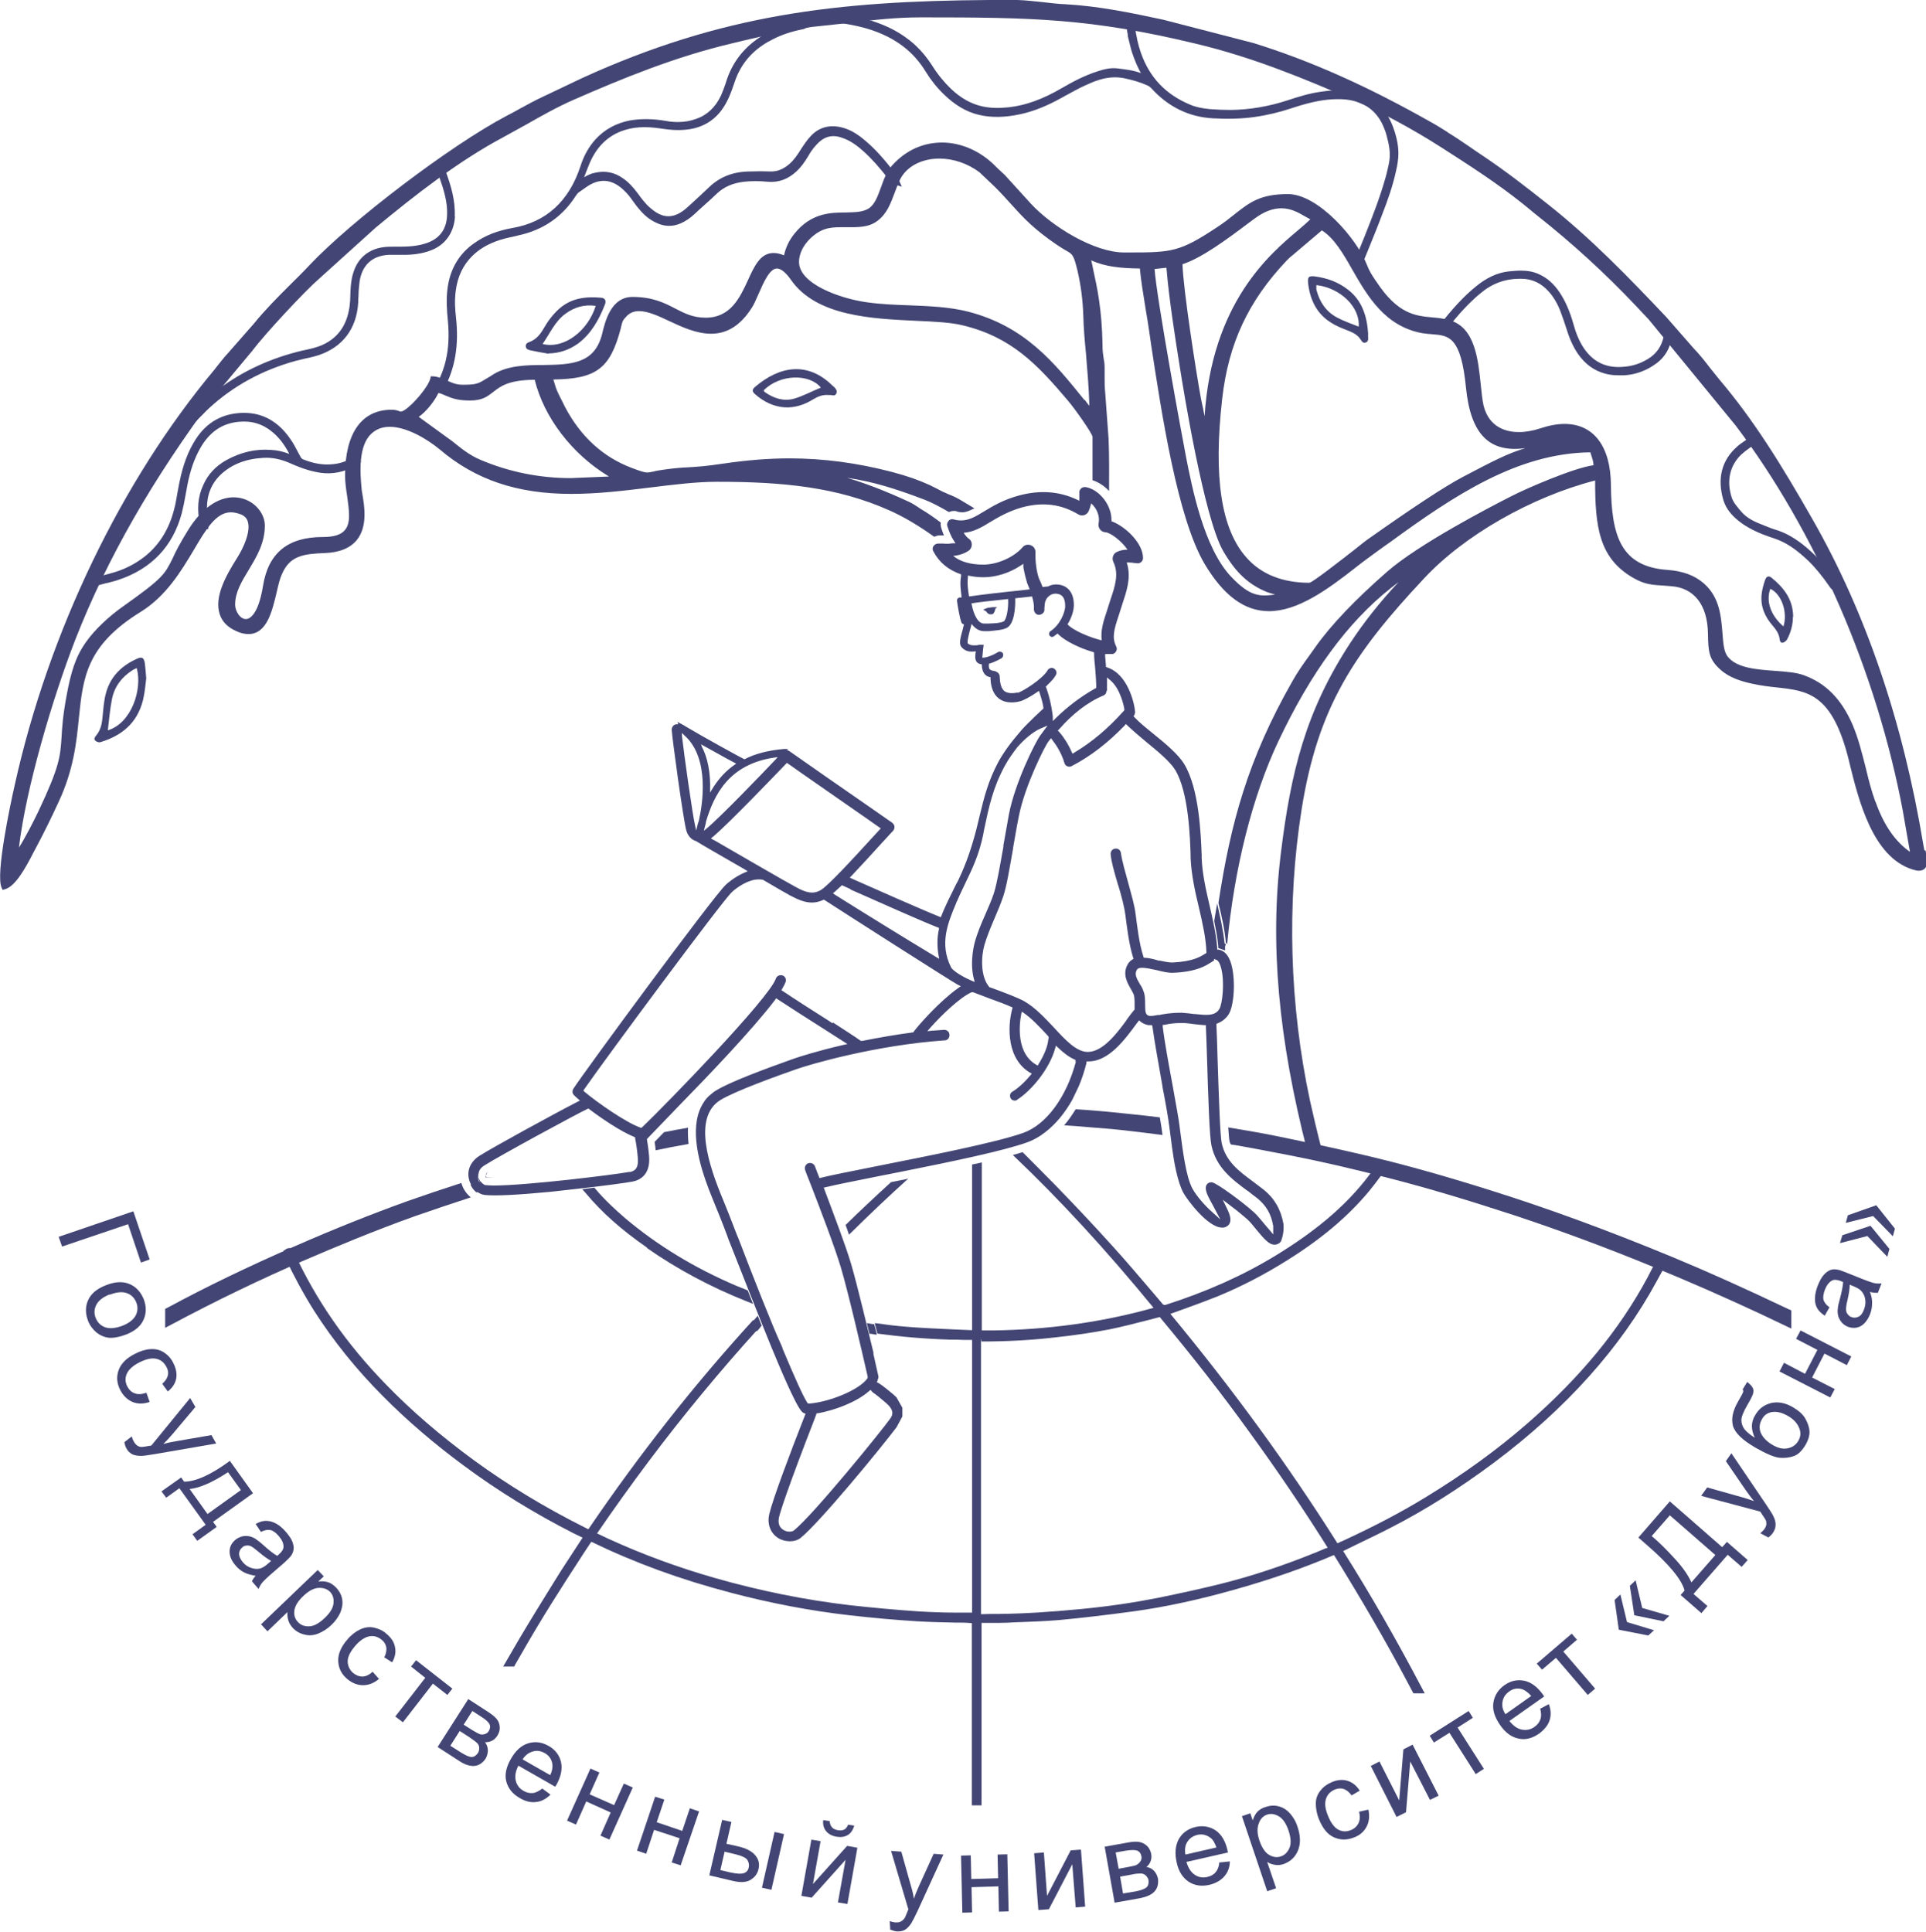 <?xml version="1.0" encoding="UTF-8"?><svg id="_лой_1" xmlns="http://www.w3.org/2000/svg" viewBox="0 0 73.23 73.46"><defs><style>.cls-1{fill:#434674;}</style></defs><path class="cls-1" d="M24.59,47.45c1.16,.81,2.43,1.49,3.79,2.03l.25,.1-.2-.51-.09-.04c-.12-.05-.23-.09-.35-.14-1.57-.67-2.99-1.53-4.21-2.56-.41-.35-.8-.72-1.14-1.12l-.04-.05-.46,.06,.14,.16c.6,.72,1.34,1.38,2.32,2.06h0Z"/><polygon class="cls-1" points="36.63 21.21 36.63 21.21 36.63 21.21 36.63 21.21 36.63 21.21"/><path class="cls-1" d="M54.6,21.03s.02,0,.03,0c.01,0,.03,0,.04,0-.01,0-.02,.03-.03,.03-.01,0-.02-.02-.04-.03h0Z"/><path class="cls-1" d="M69.85,22.13s-.03-.03-.04-.05c-.35-.5-.71-.91-1.1-1.24-.42-.36-.82-.59-1.24-.71-.16-.05-.32-.12-.47-.18-.32-.12-.59-.26-.79-.49-.17-.2-.31-.36-.37-.55-.2-.63-.07-1.21,.37-1.63,.09-.08,.19-.16,.29-.23,.05-.04,.1-.07,.15-.11,.03-.02,.12-.07,.11-.19v-.05l-.04-.03s-.09-.05-.12-.05c-.06,0-.1,.03-.14,.06l-.1,.07c-.1,.07-.21,.14-.31,.23-.59,.52-.77,1.22-.52,2.05,.11,.35,.35,.59,.53,.74,.25,.21,.55,.38,.94,.54,.1,.04,.2,.07,.3,.11,.1,.03,.21,.07,.31,.11,.38,.15,.74,.41,1.14,.79,.27,.26,.53,.58,.81,.98,.03,.05,.09,.14,.21,.15h.12v-.25l-.06-.07h0Z"/><path class="cls-1" d="M34.09,6.67c-.3-.4-.67-.87-1.13-1.27-.24-.21-.54-.44-.9-.54-.49-.14-.92-.03-1.24,.32-.14,.15-.26,.33-.37,.5-.13,.21-.26,.4-.43,.55-.22,.19-.44,.29-.69,.29h-.04c-.25-.01-.5-.01-.76,0-.64,0-1.15,.2-1.56,.59-.23,.22-.47,.44-.72,.67-.12,.11-.25,.23-.39,.31-.3,.18-.61,.18-.92-.02-.12-.08-.23-.17-.34-.28-.12-.13-.24-.28-.33-.41-.2-.27-.37-.45-.57-.59-.33-.24-.69-.31-1.08-.22-.16,.03-.29,.1-.41,.17,.06-.15,.11-.3,.17-.44,.26-.66,.67-1.09,1.24-1.31,.43-.16,.88-.2,1.53-.1,.46,.07,.77,.07,1.09,.02,.54-.09,.97-.37,1.27-.83,.17-.26,.28-.54,.37-.81,.06-.18,.13-.38,.22-.55,.27-.53,.7-.94,1.31-1.24,.32-.16,.67-.28,1.12-.37,.02,0,.05-.01,.08-.03l.27-.1-.2-.13c-.06-.04-.1-.06-.15-.06h-.05c-.55,.11-1.04,.29-1.47,.55-.71,.43-1.19,1.04-1.42,1.83-.05,.15-.11,.31-.18,.47-.21,.44-.53,.74-.94,.88-.22,.08-.44,.12-.69,.12-.14,0-.3-.01-.45-.04-.52-.09-.96-.09-1.38-.02-.52,.1-.96,.34-1.31,.72-.25,.28-.44,.61-.57,1.02-.44,1.34-1.31,2.13-2.59,2.35-.56,.1-1.03,.28-1.44,.57-.58,.4-.92,.98-1.02,1.7-.06,.43-.03,.86,.01,1.26,.05,.55,.03,1.04-.08,1.5-.07,.31-.19,.62-.35,.93-.03,.04-.09,.13-.02,.24l.06,.09,.1-.05c.09-.05,.11-.07,.16-.16,.41-.77,.55-1.64,.44-2.66-.04-.33-.06-.69-.01-1.04,.07-.54,.28-.97,.62-1.31,.23-.23,.51-.41,.87-.55,.25-.1,.5-.15,.77-.21l.12-.03c.93-.2,1.67-.7,2.18-1.5,.04-.06,.08-.11,.12-.14l.06-.04c.13-.09,.26-.19,.39-.26,.4-.21,.77-.17,1.13,.11,.15,.12,.3,.27,.45,.49,.09,.12,.17,.24,.27,.35,.19,.23,.39,.39,.62,.5,.32,.16,.64,.17,.96,.03,.18-.08,.36-.2,.55-.38,.11-.1,.22-.21,.34-.31,.17-.15,.34-.31,.5-.46,.26-.24,.59-.38,1.01-.43,.28-.03,.59-.03,.89,0,.43,.04,.79-.1,1.11-.4,.15-.14,.29-.32,.45-.59,.06-.11,.13-.21,.2-.3,.07-.08,.17-.2,.29-.29,.22-.16,.48-.2,.76-.1,.36,.11,.65,.35,.86,.54,.3,.27,.6,.61,.95,1.06l.02,.03s.05,.07,.08,.1c.03,.03,.07,.04,.1,.05,0,0,.02,0,.04,.01l.25,.08-.13-.29s-.02-.06-.04-.09h0Z"/><path class="cls-1" d="M51.63,3.53c-.41-.11-.83-.13-1.42-.04-.43,.06-.85,.19-1.27,.33-.71,.23-1.42,.35-2.12,.36h-.05c-.24,0-.49-.01-.76-.03-.31-.03-.55-.08-.76-.17-.93-.39-1.54-1.03-1.87-1.97-.11-.31-.18-.64-.23-1.03-.01-.15-.11-.18-.19-.18h-.11v.11c-.02,.14,0,.27,.03,.4v.06c.04,.15,.07,.29,.11,.44,.04,.16,.09,.3,.14,.43,.05,.13,.11,.27,.18,.41,.02,.04,.05,.09,.07,.13-.29-.11-.59-.14-.9-.18-.27-.03-.53,.04-.74,.11-.51,.16-.97,.41-1.35,.63-.75,.44-1.4,.67-2.04,.74-.39,.04-.69,.03-.98-.03-.43-.09-.83-.31-1.21-.67-.26-.25-.5-.54-.72-.89-.27-.42-.6-.78-.98-1.05-.38-.28-.82-.49-1.32-.65-.3-.09-.62-.17-.99-.22-.05,0-.11,0-.16,0h-.06l-.11,.05v.21l.09,.03s.05,.02,.08,.02c.45,.07,.81,.15,1.14,.26,.93,.31,1.61,.83,2.07,1.59,.19,.31,.42,.6,.69,.86,.42,.41,.86,.67,1.34,.78,.47,.11,.98,.1,1.58-.03,.5-.11,1-.31,1.59-.64l.09-.05c.26-.14,.52-.29,.79-.41,.32-.15,.7-.3,1.11-.3,.11,0,.22,.01,.33,.03,.38,.08,.67,.17,.93,.29,.04,.02,.08,.05,.12,.09,.64,.71,1.43,1.1,2.35,1.15,.55,.03,1.09,.02,1.57-.05,.5-.07,.94-.18,1.34-.31,.46-.15,.95-.3,1.46-.35,.44-.04,.76-.02,1.06,.07,.45,.13,.78,.41,.99,.82,.07,.15,.14,.31,.18,.47,.09,.33,.17,.68,.09,1.06-.04,.17-.07,.34-.12,.51-.22,.79-.52,1.55-.81,2.28-.08,.2-.16,.39-.24,.59l-.15,.36s-.07,.15,.02,.28l.11,.15,.11-.21s.04-.07,.06-.11l.21-.51c.18-.45,.37-.9,.54-1.36,.24-.61,.42-1.14,.54-1.69,.05-.21,.09-.44,.09-.67,0-.33-.08-.67-.21-1.02-.25-.65-.69-1.07-1.32-1.25h0Z"/><path class="cls-1" d="M13.35,17.44c-.23,.12-.46,.19-.69,.21-.37,.04-.73-.02-1.13-.18-.05-.02-.08-.05-.11-.11l-.06-.11c-.1-.19-.2-.39-.33-.57-.45-.65-1.04-.98-1.74-.98h-.07c-.76,.02-1.35,.35-1.77,.99-.29,.45-.49,.97-.63,1.66-.02,.12-.05,.25-.07,.37-.04,.21-.07,.44-.13,.65-.19,.75-.56,1.34-1.09,1.77-.35,.28-.75,.49-1.18,.62-.14,.04-.29,.08-.43,.12-.08,.02-.17,.04-.25,.06-.04,.01-.07,.04-.1,.06l-.06,.07,.06,.18h.13s.08,0,.13-.02l.15-.04c.17-.04,.34-.08,.52-.14,1.26-.42,2.07-1.27,2.41-2.53,.06-.24,.11-.48,.15-.72,.02-.11,.04-.22,.06-.33,.11-.58,.27-1.03,.49-1.42,.35-.62,.83-.95,1.46-1.01,.5-.05,.92,.08,1.29,.39,.24,.2,.45,.46,.64,.83-.24-.09-.46-.14-.67-.15-.6-.05-1.17,.08-1.73,.39-.39,.22-.69,.53-.87,.94-.21,.45-.25,.93-.12,1.54,0,.04,.03,.07,.06,.11l.04,.07,.21-.05v-.13s0-.06,0-.09c0-.07-.01-.13-.02-.2-.01-.13-.03-.25-.03-.38,0-.5,.17-.93,.53-1.27,.41-.38,.93-.59,1.61-.63,.35-.02,.69,.05,1.08,.23,.43,.19,.77,.29,1.11,.34,.45,.06,.87-.03,1.3-.25,.03-.01,.05-.03,.08-.06l.15-.11-.11-.1c-.1-.09-.21-.05-.28-.01h0Z"/><path class="cls-1" d="M17.29,8.23c.03-.61-.15-1.18-.34-1.71,0-.02-.03-.07-.07-.09-.03-.01-.05-.02-.11-.03l-.2-.05,.13,.37c.04,.12,.08,.24,.12,.36,.13,.41,.19,.75,.18,1.07-.01,.54-.26,.9-.74,1.08-.35,.13-.72,.15-1.08,.15h-.22c-.12,0-.25,0-.39,.02-.56,.08-.96,.41-1.13,.95-.05,.14-.08,.31-.1,.51-.01,.12-.02,.24-.02,.36,0,.15-.01,.3-.03,.44-.1,.71-.44,1.19-1.04,1.46-.21,.09-.42,.14-.65,.19l-.1,.02c-1.19,.28-2.26,.77-3.18,1.46-.39,.29-.72,.6-1.02,.94-.03,.03-.12,.11-.06,.26l.06,.16,.17-.15s.05-.05,.07-.07c.05-.05,.09-.09,.14-.14,.09-.09,.17-.18,.26-.26,.92-.85,2.03-1.46,3.31-1.81,.12-.03,.24-.06,.37-.09,.14-.03,.25-.05,.48-.12,.91-.3,1.46-.99,1.52-2.01,0-.08,0-.16,.01-.23,0-.18,.02-.37,.04-.55,.07-.48,.3-.79,.67-.94,.13-.05,.27-.08,.44-.09,.07,0,.14,0,.21,0h.34s.08,0,.12,0c.38-.01,.68-.07,.96-.18,.53-.21,.86-.68,.89-1.29h0Z"/><path class="cls-1" d="M63.36,12.61c-.06,.07-.08,.09-.1,.17-.08,.39-.28,.68-.62,.88-.27,.16-.54,.25-.83,.28-.74,.09-1.29-.18-1.67-.83-.12-.21-.22-.44-.31-.77-.14-.5-.31-.89-.53-1.22-.22-.33-.48-.56-.8-.7-.2-.09-.42-.13-.68-.13-.16,0-.32,.02-.46,.03-.43,.05-.84,.24-1.24,.57-.47,.38-.9,.85-1.42,1.52-.02,.03-.03,.06-.04,.08l-.09,.2h.18c.14,0,.2-.09,.25-.16,.46-.59,.86-1.02,1.28-1.37,.45-.38,.94-.56,1.51-.56h.05c.42,0,.76,.17,1.04,.48,.18,.2,.33,.45,.44,.73,.09,.24,.18,.5,.25,.72,.12,.39,.26,.68,.43,.93,.27,.39,.62,.64,1.04,.75,.15,.04,.31,.06,.49,.06,.08,0,.16,0,.24,0,.45-.03,.86-.19,1.22-.46,.32-.24,.51-.57,.58-.99,0-.03,0-.07,0-.1l-.02-.34-.19,.22h0Z"/><path class="cls-1" d="M63.24,48.01c-.06-.04-.1-.06-.16-.06-.11,0-.16,.1-.19,.15l-.09,.17c-.05,.1-.11,.21-.16,.31-1.07,1.99-2.56,3.8-4.57,5.55-1.14,.99-2.4,1.91-3.86,2.8-.93,.57-1.96,1.11-3.13,1.65-.07,.03-.14,.06-.22,.1h-.01c-1.88-2.98-4.02-5.91-6.35-8.72,.16-.06,.33-.12,.5-.18,.42-.15,.85-.31,1.28-.48,.9-.37,1.79-.83,2.65-1.37,1.3-.81,2.32-1.67,3.12-2.63,.15-.18,.3-.38,.44-.57l.07-.09c.05-.06,.04-.16,.02-.22-.04-.09-.15-.09-.17-.09h-.06c-.06,.03-.09,.08-.12,.12-.86,1.22-2.05,2.27-3.74,3.3-1.25,.76-2.62,1.37-4.18,1.87-.02,0-.04,0-.05,0,0,0-.02,0-.05-.03l-.39-.46c-.5-.58-1.01-1.19-1.54-1.77-.75-.83-1.46-1.58-2.15-2.29-.41-.42-.83-.84-1.25-1.26-.11,.04-.24,.07-.37,.11,1.77,1.68,3.53,3.59,5.35,5.81l-.33,.09c-1.81,.48-3.75,.74-5.75,.77h-.16c-.1,0-.19,0-.29,0v-6.39c-.12,.03-.24,.06-.37,.08v6.3h-.02c-.23-.01-.47-.02-.7-.03-.58-.03-1.18-.05-1.77-.1-.39-.03-.79-.08-1.21-.14,.03,.14,.07,.27,.1,.4,.88,.12,1.8,.2,2.75,.23,.18,0,.35,0,.53,.01h.32v10.37h-.01c-.2,0-.41,0-.61,0-.48,0-.98-.02-1.47-.05-.87-.06-1.72-.14-2.54-.23-1.71-.2-3.45-.55-5.16-1.04-1.36-.39-2.71-.88-4.02-1.48-.13-.06-.26-.12-.4-.19l-.05-.02c1.28-1.87,2.62-3.66,3.98-5.3,.71-.86,1.41-1.67,2.11-2.44-.05-.13-.1-.26-.15-.38-2.23,2.44-4.34,5.12-6.27,7.96-.05-.02-.09-.05-.14-.07-1.5-.75-2.92-1.61-4.22-2.56-1.28-.94-2.37-1.88-3.33-2.87-1.52-1.56-2.66-3.21-3.5-5.03-.02-.04-.07-.16-.19-.16-.07,0-.12,.04-.16,.07l-.05,.03v.15l.03,.06s.02,.03,.03,.05c.35,.74,.71,1.4,1.1,2.02,.73,1.14,1.61,2.24,2.62,3.25,.92,.93,1.95,1.81,3.06,2.63,1.29,.96,2.69,1.82,4.16,2.57l.37,.18-.3,.46c-.23,.36-.47,.71-.69,1.07l-.05,.08c-.46,.74-.93,1.5-1.38,2.26-.17,.29-.33,.57-.5,.86l-.1,.17h.42l.03-.06c.09-.15,.17-.3,.26-.45,.75-1.32,1.56-2.58,2.18-3.53,.11-.18,.23-.35,.34-.52l.12-.18h.01c1.63,.79,3.37,1.43,5.32,1.94,1.48,.39,2.99,.68,4.48,.85,.88,.1,1.75,.18,2.58,.23,.48,.03,.97,.04,1.44,.05,.22,0,.43,0,.64,.02v6.93h.37v-6.94h.4c.1,0,.2,0,.3,0,.19,0,.37-.01,.56-.02,.56-.02,1.15-.04,1.72-.09,.86-.08,1.78-.19,2.82-.33,1.22-.17,2.45-.44,3.77-.81,1.39-.39,2.64-.82,3.83-1.33h0c1.04,1.68,1.95,3.24,2.77,4.79l.25,.47h.43l-.09-.17c-1-1.9-1.98-3.61-3.01-5.24,.16-.08,.33-.16,.49-.24,.43-.21,.88-.42,1.32-.65,1.31-.67,2.59-1.48,3.92-2.47,2.74-2.05,4.82-4.37,6.19-6.9l.29-.53v-.18l-.04-.03h0Zm-12.8,10.85c-.13,.05-.25,.11-.38,.16-1.28,.52-2.49,.92-3.7,1.22-.69,.17-1.46,.34-2.34,.52-.91,.18-1.85,.32-2.88,.42-1.23,.12-2.23,.18-3.16,.19-.22,0-.44,0-.68,.01v-10.37h0v-.11h0l.02,.11h.04c.93,0,1.87-.05,2.8-.16,.73-.08,1.4-.18,2.02-.3,.49-.1,.99-.23,1.46-.35l.46-.12s0,0,.02,.03c1.24,1.49,2.35,2.91,3.38,4.34,1.07,1.47,2.07,2.95,2.98,4.4l-.07,.03h0Z"/><path class="cls-1" d="M33.88,44.95c-.58,.53-1.16,1.07-1.73,1.63,.05,.13,.09,.25,.13,.37,.8-.79,1.54-1.49,2.25-2.13-.03,0-.06,.01-.09,.02l-.56,.11h0Z"/><path class="cls-1" d="M32.96,50.31l.1,.41h.08c.07,.02,.14,.03,.2,.03-.03-.13-.06-.26-.1-.4-.04,0-.07,0-.11-.01l-.17-.03h0Z"/><path class="cls-1" d="M28.91,50.46l.05-.05-.15-.38-.12,.14s-.05,.05-.07,.08c.05,.13,.1,.26,.15,.38,.05-.05,.1-.11,.14-.16h0Z"/><path class="cls-1" d="M18.78,45.08c-.13,0-.24,0-.32-.01-.04,0-.09-.04-.13-.08-.01-.01-.02-.02-.03-.03-.01-.01-.02-.02-.03-.03-.13,.04-.26,.08-.38,.12h0c.05,.11,.12,.2,.2,.27,0,0,.01,.01,.02,.02,.26-.08,.52-.16,.79-.24-.04,0-.08,0-.11,0h0Z"/><path class="cls-1" d="M18.1,45.32h0s-.02-.01-.02-.02c0,0,0,.01,.01,.02h0Z"/><path class="cls-1" d="M18.32,44.98s-.02-.02-.03-.03c.01,.01,.02,.02,.03,.03h0Z"/><polygon class="cls-1" points="17.87 45.03 17.88 45.04 17.88 45.03 17.87 45.03 17.87 45.03"/><path class="cls-1" d="M68.02,49.79c-1.68-.8-3.08-1.43-4.43-1.99-2.49-1.03-4.71-1.84-6.8-2.5-1.99-.63-3.65-1.09-5.23-1.45-.99-.23-1.99-.44-2.97-.64-.62-.13-1.25-.23-1.89-.34,.02,.26,.03,.45,.05,.53,.01,.05,.03,.08,.05,.12l.21,.03c.52,.09,1.03,.19,1.55,.29l.42,.08c1.14,.22,2.36,.5,3.84,.88,1.44,.37,2.98,.83,4.72,1.4,1.66,.55,3.44,1.2,5.43,2.02,1.29,.53,2.61,1.11,3.92,1.72l1.22,.58v-.69l-.08-.04h0Z"/><path class="cls-1" d="M26.17,42.88c-.31,.05-.61,.11-.92,.17l-.36,.37c.02,.11,.03,.22,.04,.32l.59-.12c.22-.04,.44-.08,.66-.12-.02-.21-.03-.42-.02-.62h0Z"/><path class="cls-1" d="M44.11,42.49c-.38-.05-.77-.09-1.15-.13-.54-.06-1.07-.11-1.61-.15-.15-.01-.3-.02-.45-.03-.14,.22-.28,.43-.44,.61,.35,.02,.7,.05,1.05,.08,.55,.04,.99,.08,1.39,.13,.43,.05,.87,.1,1.3,.16l-.03-.23c-.01-.09-.04-.25-.07-.43h0Z"/><path class="cls-1" d="M17.55,44.98c-.68,.22-1.37,.45-2.05,.69-1.36,.49-2.77,1.05-4.32,1.73-1.74,.76-3.32,1.52-4.82,2.33l-.08,.04v.72l.21-.11c1.76-.94,3.43-1.74,5.09-2.46,1.14-.49,2.64-1.12,4.21-1.68,.69-.24,1.4-.48,2.11-.71-.17-.14-.3-.33-.36-.55h0Z"/><path class="cls-1" d="M5.56,25.8c-.03,.22-.05,.52-.12,.81-.22,.9-.83,1.37-1.62,1.61-.06,.02-.15-.01-.2-.06-.07-.07,0-.15,.05-.21,.16-.2,.21-.44,.23-.7,.03-.3,.05-.61,.13-.9,.18-.66,.63-1.06,1.2-1.31,.18-.08,.25-.02,.28,.2,.02,.16,.03,.32,.05,.55h0Zm-.35-.4h0c-.06,.03-.12,.05-.18,.09-.39,.25-.67,.6-.77,1.08-.08,.39-.11,.79-.16,1.2,.9-.27,1.32-1.56,1.1-2.36h0Z"/><path class="cls-1" d="M68.17,23.46c0,.29-.08,.59-.22,.85-.03,.06-.11,.12-.17,.13-.09,.01-.11-.08-.12-.17-.03-.19-.14-.34-.26-.48-.29-.33-.47-.72-.42-1.19,.02-.18,.07-.37,.13-.54,.05-.15,.14-.18,.25-.09,.45,.37,.81,.8,.82,1.48h0Zm-.36,.36h0c.17-.55-.08-1.24-.5-1.43-.17,.47,.01,1.01,.5,1.43h0Z"/><path class="cls-1" d="M31.5,15.02c-.22-.02-.41,.06-.59,.17-.33,.2-.68,.32-1.07,.3-.43-.03-.8-.21-1.13-.5-.12-.1-.12-.18,0-.28,.93-.79,1.99-.98,2.94-.05,.02,.02,.04,.04,.06,.05,.06,.07,.14,.14,.09,.25-.05,.11-.14,.07-.22,.06h-.07Zm-2.46-.17h0s.02,.05,.04,.06c.34,.24,.72,.36,1.11,.25,.35-.1,.67-.28,1.02-.42-.42-.53-1.55-.53-2.18,.11h0Z"/><path class="cls-1" d="M52.02,12.7c-.02,.11,.05,.26-.08,.32-.14,.06-.18-.09-.25-.17-.13-.16-.31-.23-.49-.3-.2-.08-.41-.16-.59-.28-.52-.32-.79-.83-.87-1.47-.03-.26,.01-.32,.25-.29,.46,.06,.89,.21,1.27,.51,.53,.41,.72,1.01,.76,1.68h0Zm-1.97-1.86h0c0,.06,0,.12,0,.17,.12,.47,.37,.84,.78,1.06,.26,.14,.55,.24,.83,.35,.06-.74-.7-1.48-1.62-1.58h0Z"/><path class="cls-1" d="M20.85,13.45c-.23-.04-.46-.08-.69-.13-.08-.02-.17-.05-.17-.16,0-.1,.07-.13,.15-.16,.24-.09,.4-.28,.53-.51,.16-.28,.35-.53,.58-.74,.47-.42,1.02-.48,1.6-.43,.15,.01,.21,.11,.15,.26-.23,.59-.53,1.12-1.03,1.49-.34,.24-.7,.36-1.11,.37h0Zm1.8-1.82h0c-.43-.06-.81,.05-1.15,.3-.4,.29-.59,.75-.87,1.15,.84,.21,1.74-.53,2.02-1.45h0Z"/><polygon class="cls-1" points="5.07 46.06 5.69 47.89 5.36 48.01 4.87 46.55 2.36 47.4 2.23 47.03 5.07 46.06 5.07 46.06"/><path class="cls-1" d="M4.03,48.87c.37-.15,.69-.15,.95-.02,.22,.11,.38,.3,.48,.54,.11,.28,.11,.54,0,.79-.11,.25-.33,.43-.65,.56-.26,.1-.48,.14-.66,.13-.18-.02-.34-.09-.48-.2-.14-.12-.25-.26-.32-.44-.11-.28-.11-.55,0-.79,.11-.25,.34-.44,.68-.57h0Zm.14,.35c-.26,.1-.43,.24-.51,.4-.08,.16-.09,.33-.02,.5,.07,.17,.19,.29,.36,.35,.17,.06,.39,.04,.66-.06,.25-.1,.41-.23,.5-.39,.08-.16,.09-.33,.02-.5-.07-.17-.19-.29-.36-.35-.17-.06-.39-.04-.64,.06h0Z"/><path class="cls-1" d="M5.57,52.97l.12,.34c-.24,.08-.46,.08-.65,0s-.35-.23-.46-.44c-.14-.26-.16-.52-.07-.77,.09-.25,.3-.46,.62-.62,.21-.11,.41-.17,.6-.18,.19-.01,.36,.03,.51,.13,.15,.1,.27,.23,.35,.4,.11,.21,.14,.41,.11,.59-.04,.19-.14,.35-.32,.49l-.21-.29c.11-.1,.18-.2,.21-.31,.03-.11,.01-.22-.05-.33-.09-.17-.21-.27-.38-.31-.17-.04-.38,0-.64,.13-.26,.13-.42,.28-.49,.44-.07,.16-.06,.32,.02,.48,.07,.13,.16,.22,.28,.26,.12,.05,.27,.04,.45-.02h0Z"/><path class="cls-1" d="M4.74,54.83l.27-.21c.02,.08,.05,.15,.08,.2,.04,.07,.09,.12,.13,.15,.05,.03,.1,.05,.16,.05,.04,0,.14-.01,.29-.04,.02,0,.05,0,.09-.02l1.47-1.8,.2,.34-.86,1.02c-.11,.13-.23,.26-.36,.39,.16-.05,.33-.08,.5-.11l1.33-.23,.18,.32-2.32,.4c-.25,.04-.43,.07-.53,.07-.14,0-.25-.02-.34-.06-.09-.05-.17-.12-.22-.22-.04-.06-.06-.14-.08-.23h0Z"/><path class="cls-1" d="M8.74,55.55l.88,1.23-1.52,1.09,.14,.19-.74,.53-.18-.25,.5-.36-1-1.39-.5,.36-.18-.24,.75-.53,.11,.16c.44,0,1.02-.26,1.74-.79h0Zm-.07,.43c-.59,.39-1.08,.6-1.46,.64l.68,.95,1.27-.91-.49-.68h0Z"/><path class="cls-1" d="M9.72,59.92c-.18-.03-.32-.07-.44-.13-.12-.06-.23-.15-.32-.26-.16-.18-.23-.36-.23-.53,0-.17,.07-.32,.21-.44,.08-.07,.17-.11,.27-.14,.1-.02,.19-.02,.28,0,.09,.02,.18,.06,.26,.12,.06,.04,.15,.11,.26,.21,.22,.2,.4,.34,.53,.41,.04-.03,.06-.05,.07-.06,.11-.1,.17-.19,.17-.29,0-.13-.06-.26-.18-.4-.11-.13-.22-.21-.32-.23-.1-.02-.22,0-.36,.07l-.2-.3c.14-.08,.27-.12,.39-.12,.12,0,.25,.03,.38,.1,.13,.07,.26,.18,.38,.32,.12,.14,.21,.27,.25,.38,.04,.12,.06,.22,.04,.3-.01,.08-.05,.17-.11,.25-.04,.05-.12,.13-.24,.24l-.37,.32c-.26,.22-.41,.37-.47,.44-.06,.07-.1,.15-.14,.24l-.25-.29c.03-.08,.09-.16,.16-.23h0Zm.6-.56c-.13-.07-.3-.19-.5-.36-.12-.1-.21-.17-.27-.2-.06-.03-.12-.04-.18-.03-.06,0-.12,.03-.17,.08-.07,.06-.11,.15-.11,.24s.05,.2,.14,.31c.09,.11,.2,.18,.32,.22,.12,.04,.24,.05,.35,.02,.09-.03,.19-.09,.31-.2l.1-.09h0Z"/><path class="cls-1" d="M9.91,61.78l2.17-2.08,.23,.24-.21,.2c.13-.02,.26-.01,.36,.02,.11,.03,.21,.1,.31,.2,.13,.13,.21,.28,.24,.45,.03,.17,0,.34-.07,.51-.08,.17-.19,.33-.34,.47-.16,.15-.33,.26-.51,.33-.18,.07-.36,.08-.53,.03-.17-.04-.32-.13-.43-.25-.08-.09-.14-.19-.17-.29-.03-.11-.04-.21-.03-.31l-.76,.73-.25-.27h0Zm1.61-1.08c-.2,.19-.31,.38-.33,.55-.02,.17,.03,.32,.14,.43,.11,.12,.26,.17,.44,.16,.18-.01,.37-.12,.58-.32,.2-.19,.31-.37,.33-.55,.02-.18-.02-.32-.13-.44-.11-.11-.26-.16-.44-.15-.19,.01-.38,.12-.58,.31h0Z"/><path class="cls-1" d="M14.17,63.57l.24,.27c-.19,.16-.39,.24-.61,.24-.21,0-.41-.08-.59-.23-.23-.19-.34-.42-.35-.69-.01-.26,.1-.53,.34-.81,.15-.18,.32-.31,.49-.39,.17-.08,.35-.11,.53-.07,.18,.04,.34,.11,.48,.24,.18,.15,.29,.32,.32,.51,.04,.19,0,.38-.11,.57l-.3-.19c.07-.13,.09-.26,.08-.37-.02-.11-.07-.21-.17-.29-.14-.12-.3-.17-.47-.14-.17,.03-.36,.15-.54,.36-.19,.22-.29,.42-.29,.59,0,.17,.07,.32,.2,.44,.11,.09,.23,.14,.36,.14,.13,0,.27-.07,.4-.19h0Z"/><polygon class="cls-1" points="15.82 63.13 17.2 64.21 17.01 64.45 16.46 64.02 15.32 65.49 15.03 65.27 16.17 63.8 15.63 63.37 15.82 63.13 15.82 63.13"/><path class="cls-1" d="M17.81,64.61l.71,.46c.17,.11,.3,.21,.36,.29,.07,.08,.11,.18,.12,.3,.01,.12-.02,.23-.09,.34-.06,.09-.12,.15-.2,.19-.08,.04-.17,.06-.27,.06,.07,.08,.1,.18,.11,.3,0,.11-.03,.23-.09,.33-.12,.17-.27,.26-.43,.27-.17,.01-.36-.05-.57-.19l-.82-.53,1.17-1.83h0Zm-.18,.97l.33,.21c.13,.08,.23,.13,.28,.15,.06,.02,.12,.02,.19,0,.07-.02,.12-.06,.15-.11,.06-.1,.07-.19,.03-.27-.04-.08-.15-.18-.31-.28l-.34-.22-.33,.52h0Zm-.51,.8l.41,.26c.18,.11,.31,.17,.4,.17,.09,0,.17-.05,.24-.15,.04-.06,.05-.12,.05-.2,0-.07-.03-.14-.09-.19-.05-.05-.15-.12-.28-.21l-.37-.24-.35,.55h0Z"/><path class="cls-1" d="M20.62,68.01l.31,.23c-.16,.16-.34,.26-.54,.28-.2,.03-.41-.02-.63-.15-.28-.16-.44-.37-.51-.63-.07-.26,0-.55,.17-.85,.18-.32,.4-.52,.66-.6,.26-.08,.52-.05,.78,.1,.25,.14,.41,.35,.47,.61,.06,.26,0,.55-.17,.86-.01,.02-.03,.05-.05,.08l-1.4-.8c-.11,.21-.14,.4-.1,.57,.04,.17,.14,.3,.3,.39,.12,.07,.23,.09,.35,.08,.12-.01,.24-.08,.37-.18h0Zm-.75-1.11l1.05,.6c.08-.17,.1-.31,.08-.43-.03-.18-.13-.32-.29-.41-.15-.08-.3-.11-.45-.06-.15,.04-.29,.14-.39,.3h0Z"/><polygon class="cls-1" points="22.45 67.25 22.79 67.4 22.42 68.23 23.35 68.64 23.72 67.82 24.06 67.97 23.17 69.95 22.83 69.8 23.22 68.92 22.29 68.5 21.9 69.38 21.56 69.23 22.45 67.25 22.45 67.25"/><polygon class="cls-1" points="24.91 68.32 25.26 68.43 24.97 69.29 25.94 69.62 26.23 68.76 26.58 68.88 25.88 70.93 25.54 70.82 25.84 69.9 24.87 69.58 24.57 70.49 24.22 70.37 24.91 68.32 24.91 68.32"/><path class="cls-1" d="M29.45,69.66l.36,.08-.48,2.12-.36-.08,.48-2.12h0Zm-2-.46l.36,.08-.19,.83,.45,.1c.3,.07,.51,.18,.64,.33,.13,.15,.18,.33,.13,.53-.04,.18-.14,.31-.3,.41-.16,.1-.39,.11-.68,.04l-.89-.21,.49-2.12h0Zm-.06,1.91l.38,.09c.23,.05,.4,.06,.5,.03,.11-.03,.18-.11,.2-.23,.02-.09,0-.18-.05-.27-.06-.09-.21-.16-.45-.22l-.42-.1-.16,.7h0Z"/><path class="cls-1" d="M30.84,69.95l.36,.06-.29,1.63,1.3-1.45,.39,.07-.38,2.14-.36-.06,.29-1.62-1.29,1.44-.39-.07,.38-2.14h0Zm1.39-.57l.25,.04c-.05,.17-.13,.29-.25,.36-.12,.07-.26,.09-.43,.06-.17-.03-.3-.1-.39-.21-.09-.11-.13-.25-.11-.42l.25,.04c0,.1,.03,.17,.08,.23,.05,.06,.12,.09,.21,.11,.11,.02,.2,.01,.26-.02,.06-.03,.11-.1,.15-.19h0Z"/><path class="cls-1" d="M33.85,73.39l-.02-.34c.08,.03,.15,.04,.21,.05,.08,0,.15,0,.2-.03,.05-.02,.09-.06,.13-.1,.03-.03,.07-.12,.13-.27,0-.02,.02-.05,.04-.09l-.66-2.23,.39,.03,.36,1.28c.05,.16,.09,.33,.12,.51,.05-.16,.12-.32,.19-.48l.56-1.23,.37,.03-.98,2.14c-.11,.23-.19,.39-.24,.47-.07,.11-.16,.2-.24,.25-.09,.05-.19,.07-.31,.06-.07,0-.15-.03-.23-.06h0Z"/><polygon class="cls-1" points="36.54 70.56 36.91 70.55 36.93 71.45 37.95 71.42 37.93 70.52 38.3 70.51 38.35 72.68 37.98 72.69 37.96 71.73 36.94 71.76 36.96 72.72 36.59 72.73 36.54 70.56 36.54 70.56"/><polygon class="cls-1" points="39.32 70.47 39.69 70.44 39.81 72.09 40.71 70.36 41.1 70.33 41.26 72.5 40.9 72.53 40.77 70.89 39.88 72.6 39.48 72.63 39.32 70.47 39.32 70.47"/><path class="cls-1" d="M42.01,70.22l.83-.15c.2-.04,.36-.05,.47-.03,.11,.02,.2,.06,.29,.14,.09,.08,.14,.18,.17,.31,.02,.1,.01,.2-.02,.28-.03,.08-.08,.16-.16,.22,.11,.02,.2,.06,.28,.14,.08,.08,.13,.18,.16,.31,.02,.2-.02,.37-.14,.49-.11,.12-.3,.2-.55,.25l-.96,.17-.38-2.14h0Zm.52,.84l.38-.07c.15-.03,.26-.05,.31-.08,.05-.03,.1-.07,.14-.13,.04-.06,.05-.12,.04-.19-.02-.11-.07-.18-.16-.22-.09-.03-.23-.03-.42,0l-.4,.07,.11,.6h0Zm.17,.94l.48-.08c.2-.04,.34-.09,.41-.15,.07-.06,.09-.15,.08-.27-.01-.07-.05-.13-.1-.18-.05-.05-.12-.08-.19-.08-.07,0-.19,0-.35,.04l-.44,.08,.11,.64h0Z"/><path class="cls-1" d="M46.38,70.82l.38-.04c0,.23-.08,.42-.21,.57-.13,.15-.32,.26-.56,.32-.31,.07-.57,.03-.8-.12-.22-.15-.38-.39-.45-.73-.08-.35-.05-.65,.08-.89,.14-.24,.35-.39,.64-.46,.28-.06,.53-.02,.76,.13,.22,.15,.37,.4,.45,.75,0,.02,.01,.05,.02,.09l-1.58,.36c.07,.23,.17,.39,.32,.49,.15,.1,.31,.12,.48,.08,.13-.03,.24-.09,.31-.18,.08-.09,.13-.22,.14-.38h0Zm-1.31-.3l1.18-.27c-.06-.17-.13-.3-.23-.37-.15-.11-.31-.15-.49-.11-.16,.04-.29,.12-.38,.26-.09,.13-.11,.3-.08,.48h0Z"/><path class="cls-1" d="M48.18,71.91l-.96-2.85,.32-.11,.09,.27c.04-.13,.1-.24,.17-.32,.08-.08,.18-.15,.32-.19,.18-.06,.35-.07,.51-.02,.16,.04,.31,.14,.43,.28,.12,.14,.22,.31,.28,.51,.07,.21,.1,.41,.08,.61-.02,.19-.09,.36-.2,.5-.11,.14-.25,.23-.41,.29-.12,.04-.23,.05-.34,.03-.11-.02-.2-.05-.29-.11l.34,1-.35,.12h0Zm-.29-1.91c.09,.26,.21,.44,.36,.53,.15,.09,.3,.11,.45,.06,.15-.05,.26-.16,.33-.33,.07-.17,.05-.39-.04-.66-.09-.26-.21-.44-.36-.53-.15-.09-.3-.12-.45-.07-.15,.05-.26,.16-.32,.34-.07,.18-.06,.4,.03,.66h0Z"/><path class="cls-1" d="M51.68,68.89l.35-.08c.05,.25,.03,.46-.07,.65-.1,.19-.26,.33-.48,.41-.28,.11-.53,.1-.77-.01-.24-.11-.42-.34-.56-.68-.09-.22-.12-.42-.12-.61,0-.19,.07-.36,.19-.5,.11-.14,.26-.24,.43-.31,.22-.09,.42-.1,.6-.04s.33,.18,.45,.37l-.31,.18c-.09-.12-.18-.2-.29-.24-.11-.04-.22-.03-.33,.01-.17,.07-.29,.18-.35,.35-.06,.17-.04,.38,.07,.65,.11,.27,.24,.45,.39,.53,.15,.08,.31,.09,.48,.02,.13-.05,.23-.14,.29-.26,.06-.12,.07-.27,.02-.45h0Z"/><polygon class="cls-1" points="52.12 67.15 52.45 66.98 53.2 68.46 53.36 66.52 53.71 66.34 54.7 68.28 54.37 68.44 53.62 66.98 53.46 68.91 53.1 69.09 52.12 67.15 52.12 67.15"/><polygon class="cls-1" points="54.36 66 55.84 65.06 56 65.32 55.42 65.69 56.42 67.26 56.11 67.46 55.11 65.89 54.52 66.26 54.36 66 54.36 66"/><path class="cls-1" d="M58.55,64.98l.34-.18c.08,.21,.09,.42,.03,.61-.06,.19-.2,.36-.4,.51-.26,.18-.52,.25-.78,.19-.26-.05-.5-.22-.7-.51-.21-.3-.3-.58-.26-.85,.04-.27,.18-.5,.42-.67,.24-.17,.49-.22,.75-.17,.26,.05,.5,.23,.71,.52,.01,.02,.03,.04,.05,.08l-1.32,.93c.15,.19,.31,.3,.48,.33,.17,.03,.33,0,.48-.11,.11-.08,.18-.17,.22-.29,.04-.11,.03-.25-.01-.41h0Zm-1.32,.21l.99-.7c-.12-.14-.24-.22-.35-.26-.18-.05-.34-.02-.49,.09-.14,.1-.22,.22-.25,.38-.03,.16,0,.32,.11,.48h0Z"/><polygon class="cls-1" points="58.43 63.26 59.76 62.12 59.96 62.35 59.44 62.8 60.65 64.21 60.37 64.45 59.16 63.04 58.63 63.49 58.43 63.26 58.43 63.26"/><path class="cls-1" d="M61.86,61.68l1.03,.31-.22,.2-1.12-.22-.16-1.13,.22-.21,.25,1.04h0Zm.57-.54l1.04,.3-.22,.21-1.11-.23-.17-1.12,.22-.21,.25,1.05h0Z"/><path class="cls-1" d="M62.29,58.47l1.2-1.38,1.99,1.74,.18-.2,.79,.69-.23,.26-.53-.46-1.3,1.49,.53,.46-.23,.27-.79-.69,.15-.17c-.11-.42-.59-1-1.42-1.72l-.33-.29h0Zm1.2-.85l-.69,.79,.12,.1c.19,.17,.44,.41,.74,.74,.3,.32,.52,.63,.65,.92l.91-1.04-1.73-1.51h0Z"/><path class="cls-1" d="M67.23,58.46l-.3-.16c.06-.05,.11-.1,.15-.15,.05-.07,.07-.13,.08-.18,0-.06,0-.11-.02-.16-.02-.04-.07-.12-.16-.25-.01-.02-.03-.04-.05-.08l-2.25-.6,.23-.32,1.28,.36c.16,.04,.33,.1,.5,.16-.11-.13-.21-.27-.31-.41l-.76-1.11,.21-.3,1.32,1.95c.14,.21,.24,.36,.28,.45,.06,.12,.09,.24,.08,.34,0,.1-.04,.2-.11,.3-.04,.06-.1,.11-.17,.17h0Z"/><path class="cls-1" d="M66.26,52.83l.17-.28c.12,.09,.19,.17,.22,.24,.03,.07,.02,.14,0,.22-.03,.08-.09,.21-.21,.41-.15,.26-.23,.46-.23,.58,0,.12,.04,.24,.12,.35,.09,.11,.22,.21,.39,.32-.07-.15-.11-.3-.11-.44,0-.14,.04-.28,.12-.41,.14-.25,.34-.4,.61-.47,.26-.06,.54-.01,.83,.16,.22,.13,.38,.27,.47,.43,.09,.16,.15,.32,.16,.48,.01,.15-.04,.33-.15,.52-.13,.22-.28,.37-.45,.43-.17,.06-.36,.08-.56,.06-.2-.03-.49-.15-.89-.38-.5-.29-.78-.56-.86-.83-.07-.27-.01-.57,.19-.92,.13-.22,.19-.34,.2-.38,0-.03,0-.06-.02-.09h0Zm1.7,1c-.2-.11-.38-.16-.56-.14-.18,.02-.32,.11-.41,.28-.1,.17-.11,.35-.04,.52,.08,.17,.22,.32,.44,.45,.22,.13,.41,.17,.59,.13,.18-.04,.31-.13,.4-.29,.09-.16,.1-.32,.02-.5-.08-.18-.22-.33-.44-.45h0Z"/><polygon class="cls-1" points="67.66 52.15 67.83 51.82 68.63 52.24 69.1 51.33 68.29 50.91 68.46 50.59 70.39 51.58 70.22 51.91 69.37 51.47 68.9 52.38 69.76 52.82 69.59 53.14 67.66 52.15 67.66 52.15"/><path class="cls-1" d="M71.1,49.12c.06,.17,.09,.32,.08,.46,0,.13-.03,.27-.08,.4-.09,.22-.21,.37-.36,.45-.15,.08-.32,.08-.48,.02-.1-.04-.18-.1-.24-.17-.06-.08-.11-.16-.13-.25-.02-.09-.03-.19-.01-.29,0-.07,.03-.18,.07-.33,.08-.29,.12-.51,.13-.66-.05-.02-.08-.03-.09-.04-.14-.05-.25-.06-.33-.02-.11,.06-.2,.17-.27,.34-.06,.16-.08,.29-.06,.39,.03,.1,.1,.2,.23,.29l-.18,.32c-.13-.09-.23-.18-.29-.29-.06-.11-.09-.23-.08-.38,0-.15,.04-.31,.11-.49,.07-.17,.14-.3,.23-.4,.08-.09,.17-.15,.25-.18,.08-.03,.17-.03,.28-.01,.06,.01,.17,.05,.32,.11l.45,.18c.32,.13,.52,.2,.61,.22,.09,.02,.18,.02,.28,.01l-.14,.36c-.09,0-.18,0-.28-.03h0Zm-.77-.27c0,.14-.03,.35-.09,.61-.04,.15-.05,.26-.05,.33,0,.07,.02,.13,.06,.18,.04,.05,.08,.09,.14,.11,.09,.04,.18,.03,.27-.01s.16-.13,.21-.27c.05-.13,.07-.26,.05-.39-.02-.13-.07-.23-.15-.32-.06-.07-.17-.13-.32-.19l-.12-.05h0Z"/><path class="cls-1" d="M71.22,46.24l-1.04,.26,.08-.29,1.08-.38,.71,.89-.08,.29-.75-.77h0Zm-.22,.76l-1.04,.27,.09-.3,1.07-.36,.72,.88-.08,.3-.75-.78h0Z"/><path class="cls-1" d="M73.17,32.34c-.01-.07-.03-.14-.04-.21-.77-4.67-2.19-8.85-4.23-12.41-1.18-2.07-2.23-3.76-3.52-5.28-.13-.16-.25-.31-.37-.46-.19-.25-.37-.48-.61-.73l-1.05-1.2c-1.43-1.51-2.85-2.98-4.48-4.27-.86-.68-1.6-1.26-2.51-1.87-.15-.1-.3-.2-.44-.3-.28-.19-.54-.37-.85-.56l-.07-.05c-.21-.13-.38-.24-.6-.36-2.44-1.38-4.58-2.33-6.73-3l-3.44-.89c-1.21-.26-2.46-.52-3.74-.59-.29-.01-.57-.05-.85-.08-.31-.03-.63-.07-.95-.08h-1.1c-5.76,.04-10.14,.54-15.46,2.97l-1.45,.69c-.33,.15-.61,.31-.91,.47-.16,.09-.32,.18-.5,.27-2.13,1.12-5.92,4-7.51,5.69-.24,.26-.5,.51-.75,.76-.46,.46-.94,.94-1.36,1.46l-1.01,1.15c-.13,.14-.21,.25-.3,.36-.06,.07-.11,.14-.19,.24C4.63,18.27,1.85,24.02,.56,29.85c-.18,.79-.73,3.4-.5,3.9l.04,.09,.1-.03c.38-.11,.76-.78,1.08-1.41l.07-.13c.33-.62,.6-1.17,.88-1.78,.57-1.22,.68-2.27,.77-3.2,.16-1.53,.28-2.75,2.36-4.03,.96-.6,1.52-1.53,2.01-2.35,.47-.8,.85-1.43,1.41-1.43,.12,0,.24,.03,.38,.08,.14,.06,.22,.14,.26,.27,.12,.37-.15,.99-.42,1.41-.43,.68-.85,1.46-.65,2.1,.09,.3,.31,.52,.66,.67,.15,.07,.3,.1,.44,.1,.7,0,.9-.88,1.07-1.59,.06-.27,.12-.52,.2-.69,.3-.7,.82-.77,1.63-.8,.56-.02,.97-.19,1.22-.5,.42-.52,.28-1.31,.21-1.73-.01-.08-.03-.15-.03-.21-.07-.68-.11-1.64,.36-2.09,.19-.18,.42-.27,.71-.27,.65,0,1.43,.47,1.9,.86,1.35,1.15,2.94,1.69,5,1.69,1.01,0,2.01-.12,2.98-.24,.9-.11,1.76-.22,2.55-.22h.04c2.47,0,4.53,.2,6.51,1.08,.59,.26,1.16,.61,1.72,1.01h0c.06-.02,.12-.05,.19-.05,.06,0,.12,0,.18,0-.04-.09-.07-.19-.1-.28-.02-.07-.03-.14-.02-.21-.24-.18-.49-.36-.75-.51-.05-.03-.08-.05-.12-.08-.09-.06-.18-.12-.32-.19-.41-.19-1.38-.63-2.37-.92,.99,.14,1.89,.43,2.94,.83,.29,.11,.58,.27,.86,.43,.02,.01,.05,.03,.07,.04,.05-.02,.11-.04,.17-.04h.09l.04,.02c.07,.02,.14,.03,.21,.03,.15,0,.29-.07,.46-.15h0c-.13-.08-.27-.16-.45-.27-.21-.13-.34-.19-.57-.28l-.06-.03c-.15-.06-.24-.11-.33-.16-.08-.04-.16-.08-.28-.14-.46-.21-.87-.35-1.43-.5-1.34-.35-2.62-.52-3.91-.52-.82,0-1.64,.07-2.53,.2-.66,.1-1,.12-1.33,.14-.24,.01-.49,.03-.86,.08-.21,.03-.35,.05-.45,.08-.26,.05-.25,.08-.81-.13-1.1-.41-1.96-1.19-2.56-2.33-.07-.14-.13-.27-.2-.4l-.08-.17c-.06-.13-.09-.23-.12-.34-.01-.04-.03-.09-.04-.13,1.65-.02,2.16-.43,2.56-1.93l.02-.09c.05-.21,.06-.23,.2-.38,.13-.14,.29-.2,.48-.2,.33,0,.73,.18,1.15,.38,.51,.24,1.04,.48,1.59,.48,.61,0,1.12-.32,1.54-.98,.09-.13,.17-.33,.26-.53,.19-.43,.42-.97,.7-.97,.15,0,.34,.15,.54,.44,.97,1.38,3.08,1.47,4.78,1.55,.67,.03,1.3,.06,1.74,.17,1.84,.44,2.83,1.47,4.01,2.87,.24,.28,.91,1.22,.93,1.37v1.65h0c.22,.07,.44,.21,.63,.41h0c0-.62,.01-1.33-.02-1.99l-.13-1.78c-.02-.18-.02-.36-.02-.54,0-.13,0-.25,0-.38,0-.16-.02-.26-.04-.37-.02-.13-.04-.26-.04-.5-.02-1.33-.21-2.21-.34-2.79-.03-.16-.06-.3-.09-.42,.53,.24,1.1,.3,1.85,.31,.04,.44,.13,.99,.21,1.48,.02,.15,.05,.29,.07,.42,.05,.31,.1,.65,.15,1.01,.4,2.62,1,6.57,2.03,8.32,.72,1.21,1.52,1.8,2.45,1.8,1.1,0,2.24-.83,3.32-1.68,.29-.23,.56-.42,.83-.62,.14-.1,.29-.21,.45-.32,2.44-1.78,4.85-3.39,7.62-3.42,.02,.06,.03,.11,.05,.16,.03,.1,.06,.18,.07,.33-.76,.1-2.61,.91-3.11,1.17-.81,.41-3.54,1.83-4.74,2.88-1.21,1.06-2.13,2.02-2.73,2.87-.07,.1-.15,.21-.22,.31-.24,.33-.46,.64-.66,1-1.69,2.97-2.34,5.39-2.8,8.4v.03c.12,.49,.24,1,.28,1.51,.02,0,.03,.02,.05,.03,.27-2.88,.96-5.61,1.94-7.69,1.24-2.63,2.64-4.53,4.26-5.82l.32-.25c-.72,.77-1.32,1.53-1.84,2.32-1.7,2.6-2.26,4.9-2.64,8-.42,3.42-.1,7.03,1.01,11.34l.03,.11,.11-.03c.1-.03,.2-.05,.3-.07l.12-.02-.03-.12c-.16-.62-.3-1.22-.43-1.8-.78-3.65-.89-7.48-.32-11.08,.62-3.9,1.99-5.94,4.66-8.79,1.53-1.64,4.07-3.09,6.5-3.72,0,1.75,.14,2.96,1.46,3.71,.44,.25,.7,.26,1.18,.29l.25,.02c.87,.06,1.38,.71,1.4,1.79,.01,.72,.04,.99,.47,1.38,.34,.31,.8,.45,1.22,.54,.32,.07,.63,.11,.93,.14,1.18,.13,2.11,.23,2.74,2.78l.02,.09c.35,1.42,.88,3.57,2.39,4.05,.1,.03,.18,.05,.25,.05,.11,0,.19-.04,.24-.1,.12-.15,.07-.4,.01-.68h0ZM23.15,18.12l-1.45,.06c-1.18,0-2.33-.23-3.42-.69-.43-.18-.73-.43-1.08-.71l-1.28-.93c.3-.2,.63-.64,.75-.91,.11,.03,.2,.07,.29,.11,.22,.09,.43,.18,.91,.18s.67-.16,.89-.33c.27-.21,.57-.45,1.57-.46,.35,1.43,1.42,2.83,2.81,3.67h0Zm18.08-2.91c-1.16-1.44-2.26-2.8-4.42-3.36-.71-.18-1.48-.21-2.23-.24-.55-.02-1.11-.04-1.65-.12-.98-.14-2.55-.69-2.55-1.53,0-.59,.57-1.11,.97-1.24,.2-.07,.42-.08,.61-.08,.07,0,.14,0,.22,0,.41,0,.84,.02,1.18-.24,.37-.28,.5-.66,.65-1.05,.06-.16,.12-.33,.2-.5,.24-.51,.82-.82,1.51-.82,.53,0,1.08,.19,1.52,.52l.59,.56c.24,.24,.43,.45,.61,.65,.46,.51,.86,.95,1.76,1.56,.13,.09,.24,.15,.32,.2,.27,.15,.3,.17,.45,.78,.13,.57,.2,1.11,.22,1.73,.01,.43,.05,.9,.1,1.41,.05,.61,.11,1.28,.13,1.99-.06-.07-.12-.14-.17-.22h0Zm5.58,6.72c-1.04-1.09-1.49-3.42-1.71-4.53-.14-.72-1.13-6.09-1.2-7.17l.45-.05c.1,1.2,.32,2.58,.5,3.72,.15,.95,.93,5.77,1.65,7.04,.48,.83,.97,1.29,1.69,1.58l.29,.09c-.58,.07-.94,.09-1.67-.68h0Zm-1.86-11.88c.71-.22,1.7-.95,2.43-1.5,.11-.08,.22-.16,.31-.23,.36-.27,.7-.4,1.03-.4,.37,0,.66,.17,.9,.31,.07,.04,.14,.08,.2,.11-.11,.11-.27,.25-.46,.41-1.09,.92-3.28,2.76-3.56,7.08-.02-.1-.04-.21-.06-.31-.03-.14-.06-.27-.08-.38-.16-.86-.67-4.1-.7-5.1h0Zm10.66,8.09c-.68,.36-1.88,1.15-3.58,2.35-.09,.06-.29,.22-.54,.42-.5,.39-1.55,1.21-1.7,1.25-1.02,0-1.83-.32-2.39-.95-.97-1.08-1.27-3.06-.93-6.05,.24-2.11,1-3.72,2.45-5.25,.11-.11,.14-.14,.22-.2l1.12-.95c.47,.3,.81,.88,1.16,1.5,.58,1.01,1.24,2.15,2.66,2.41,.13,.02,.26,.03,.38,.04,.63,.05,1.09,.09,1.28,2.04,.18,1.77,.89,2.48,2.26,2.29-.69,.21-1.17,.46-2.39,1.1h0Zm15.69,12.33c-.15-.41-.26-.85-.36-1.27-.14-.55-.28-1.12-.5-1.64-.43-.99-1.03-1.59-1.87-1.89-.28-.1-.66-.13-1.07-.16-.68-.05-1.45-.1-1.8-.53-.16-.19-.18-.53-.21-.92-.05-.6-.1-1.34-.7-1.87-.35-.31-.81-.48-1.4-.52-1.76-.13-2.12-1.28-2.14-3.23-.01-1.47-.66-2.32-1.76-2.32-.29,0-.6,.06-.93,.17-.27,.09-.56,.14-.81,.14-.41,0-1.12-.13-1.34-1-.05-.22-.08-.51-.11-.81-.1-.96-.22-2.16-1.17-2.44-.22-.07-.44-.09-.66-.11-.65-.06-1.32-.12-2.13-1.35l-.05-.07c-.14-.21-.23-.35-.33-.61-.36-.94-1.83-2.66-2.99-2.66-1.06,0-1.46,.32-2.02,.76-.19,.15-.41,.33-.69,.51-1.39,.92-1.7,.95-3.29,.95h-.23c-1.12,0-2.71-.96-3.54-1.85l-1-1.1c-.07-.06-.12-.11-.16-.15-.06-.05-.11-.1-.19-.18-.56-.57-1.3-.9-2.03-.9s-1.38,.3-1.89,.86c-.22,.24-.33,.55-.44,.86-.12,.33-.23,.63-.45,.78-.23,.15-.53,.15-.88,.16-.59,0-1.32,.02-1.95,.8-.21,.26-.34,.54-.4,.83-.14-.06-.27-.09-.4-.09-.5,0-.73,.5-.97,1.03-.31,.67-.66,1.43-1.61,1.43-.49,0-.81-.17-1.16-.35-.4-.21-.86-.44-1.62-.44-.82,0-1.04,.93-1.15,1.38-.28,1.18-1.19,1.19-2.24,1.21-.66,0-1.34,.02-1.88,.34-.09,.06-.17,.11-.24,.15-.36,.22-.41,.26-.95,.26-.25,0-.42-.08-.59-.16-.15-.07-.32-.14-.52-.16h-.1l-.02,.09c-.08,.31-.64,.97-.96,1.18-.07,.05-.13,.07-.16,.07-.02,0-.03,0-.07-.02-.06-.02-.14-.05-.28-.05-1.14,0-1.77,.89-1.77,2.5,0,.26,.04,.53,.08,.79,.07,.52,.15,1.02-.09,1.29-.15,.18-.43,.26-.84,.26-1.33,0-2.07,.61-2.27,1.86-.19,1.17-.55,1.26-.65,1.26-.1,0-.2-.06-.28-.17-.08-.11-.13-.25-.13-.38,0-.47,.25-.88,.51-1.31,.3-.5,.62-1.02,.62-1.7,0-.51-.49-1.07-1.19-1.07-.61,0-1.23,.44-1.73,1.25-.31,.5-.48,.83-.59,1.08-.3,.6-.36,.74-1.87,1.81-.57,.4-1.1,.91-1.41,1.35-.42,.58-.59,1.19-.75,2.06-.14,.75-.17,1.21-.19,1.58-.05,.73-.07,1.1-.88,2.81-.17,.36-.5,1-.74,1.38,.26-2.23,1.27-5.66,2.14-7.9,1.2-3.07,2.94-6.12,5.33-9.31l1.41-1.69c.47-.63,2-2.27,2.51-2.71l2.18-1.97c1.5-1.24,3.12-2.51,4.84-3.43,.29-.16,.58-.32,.87-.48,.58-.33,1.18-.67,1.82-.95,1.85-.81,3.87-1.64,6.05-2.15l.37-.09c.99-.23,2.02-.48,3.04-.57,.38-.04,.74-.08,1.11-.12,.82-.1,1.67-.2,2.63-.2,4.24,0,6.45,.04,10.44,1,2.19,.52,4.18,1.35,6.04,2.16,1.03,.45,2.18,1.07,3.31,1.79,1.03,.66,2.09,1.34,3.08,2.13,.1,.08,.18,.15,.27,.22,.09,.08,.18,.15,.28,.23,1.33,1.05,2.6,2.21,3.77,3.45l.48,.51,3.31,4.04c3.04,4.03,5.36,9.37,6.35,14.65l.27,1.55c-.56-.39-.99-1.01-1.3-1.88h0Z"/><path class="cls-1" d="M18.48,44.7s-.01,.04-.02,.07h.03s0-.03-.01-.07h0Z"/><path class="cls-1" d="M18.42,44.31c-.24,.15-.26,.33-.23,.45,0-.12-.01-.3,.23-.45h0Z"/><path class="cls-1" d="M46.61,35.91h0s-.03-.02-.05-.03c.02,0,.03,.02,.05,.03h0Z"/><path class="cls-1" d="M46.28,34.37v-.03h0v.03h0Z"/><path class="cls-1" d="M18.19,44.76c-.01,.18,.14,.3,.26,.3-.09-.01-.22-.14-.26-.3h0Z"/><path class="cls-1" d="M18.49,44.77h0c.07,0,.17,.01,.29,.01-.07,0-.13,0-.19,0-.04,0-.07,0-.1,0h0Z"/><path class="cls-1" d="M18.58,44.55c-.12,.07-.11,.12-.1,.14h0c.02-.06,.03-.1,.1-.14h0Z"/><path class="cls-1" d="M46.28,34.37v-.03c-.04,.22-.07,.44-.11,.66v.04c.05,.26,.12,.6,.15,.93v.08l.26,.09v-.15s.02-.06,.03-.09c-.02,0-.03-.02-.05-.03-.05-.5-.17-1.01-.28-1.51h0Z"/><path class="cls-1" d="M41.48,18.28c.22,.07,.44,.21,.63,.41-.19-.2-.4-.34-.63-.41h0Z"/><path class="cls-1" d="M37.6,23.1c-.08,.02-.16,.05-.22,.09,.04,.01,.08,.03,.11,.06h.01c.05,.09,.12,.12,.21,.11,.07-.01,.1-.08,.13-.18v-.03s.05-.05,.08-.06c-.11-.01-.25,0-.32,.02h0Z"/><path class="cls-1" d="M48.8,46.57v-.03c-.1-.55-.34-.97-.75-1.3-.13-.1-.26-.2-.38-.29-.57-.42-1.07-.79-1.22-1.49-.06-.28-.11-1.8-.16-3.33v-.02c-.01-.48-.03-.87-.04-1.12v-.06l.05-.02c.17-.07,.31-.18,.41-.33,.25-.38,.29-1.65,.01-2.16-.09-.17-.22-.28-.38-.31h-.06v-.07c-.04-.53-.17-1.08-.29-1.61-.14-.6-.28-1.22-.3-1.81v-.1c-.03-.76-.09-2.52-.66-3.46-.23-.38-.71-.78-1.18-1.16-.26-.21-.52-.42-.71-.62l-.04-.04,.03-.05s.03-.08,.03-.12c-.03-.36-.29-1.44-1.06-1.69l-.05-.02v-.05c-.01-.12-.02-.24-.03-.35v-.09h.08c.07,0,.14,0,.2,0,.06-.01,.11-.05,.14-.11,.03-.06,.03-.12,0-.18-.17-.33-.08-.65,.09-1.16,.02-.07,.05-.14,.07-.22,.02-.07,.05-.14,.07-.22,.16-.48,.33-.97,.2-1.49l-.03-.1h.11c.06,0,.13,.01,.19,.02,.03,0,.07,0,.1,.01,.12,.01,.22-.08,.22-.2,0-.57-.67-1.19-1.15-1.38l-.05-.02v-.05c0-.27-.1-.54-.27-.77-.2-.27-.48-.45-.73-.48-.07,0-.13,.02-.17,.07-.04,.04-.06,.1-.05,.16,0,.06,0,.12,0,.18v.11l-.11-.05c-.67-.31-1.4-.36-2.18-.15-.6,.16-1.01,.41-1.34,.61-.33,.2-.57,.34-.87,.34-.09,0-.18-.01-.28-.04-.08-.02-.16,0-.21,.08-.04,.05-.05,.12-.03,.18,.06,.18,.13,.37,.24,.54l.07,.11h-.13c-.11,.02-.23,.02-.34,.01-.06,0-.12,0-.19,0-.08,0-.14,.04-.18,.1-.04,.06-.04,.13,0,.2,.22,.42,.58,.71,1.05,.87h0v.08c-.05,.26-.01,.53,.02,.77v.03h-.04s-.01,0-.02,0h-.02s-.05,.02-.07,.04c-.02,.03-.03,.07-.02,.12,.04,.28,.11,.64,.16,.78,.01,.03,.04,.06,.08,.08h.02v.02s-.02,.06-.03,.1v.02c-.12,.42-.17,.62-.05,.74,.13,.14,.29,.18,.5,.15h.03v.02c-.04,.22-.04,.43,.21,.47h.02v.02c0,.19,.07,.43,.32,.47h.01v.02c.01,.6,.3,.94,.8,.94,.1,0,.2-.01,.31-.04,.14-.03,.4-.17,.66-.35l.07-.05,.02,.05c.04,.12,.13,.41,.15,.57v.06l-.04,.03s-.56,.52-.78,.77c-.37,.43-.66,.8-.89,1.22-.39,.73-.54,1.34-.71,2.04-.04,.18-.09,.36-.13,.54-.2,.76-.4,1.32-.67,1.89-.02,.04-.05,.11-.1,.19-.16,.32-.43,.86-.55,1.18l-.03,.07-.07-.03c-.65-.26-2.57-1.11-3.29-1.43l-.1-.05,.08-.08c.37-.39,.8-.86,1.17-1.27l.03-.03c.17-.19,.31-.34,.36-.39,.04-.04,.06-.1,.06-.16,0-.06-.04-.11-.08-.15l-.76-.53c-.97-.67-2.98-2.07-3.13-2.18-.06-.04-.07-.05-.11-.05h-.02l.06-.05h-.16c-.59,.05-1.1,.18-1.5,.39h0s-.02,0-.03-.01c-.09-.04-1.53-.83-2.2-1.23-.06-.04-.11-.07-.19-.11l-.13-.07,.03,.09h0s-.03,0-.04,0h-.02c-.11,0-.19,.1-.19,.21,.02,.35,.43,3.34,.55,3.81,.05,.2,.18,.36,.36,.42h.01c.15,.1,1.01,.59,1.84,1.07l.13,.08-.14,.06c-.37,.16-.66,.42-.69,.45-.47,.43-5.41,7.15-5.8,7.76-.05,.08-.04,.18,.02,.24,.03,.03,.08,.08,.14,.13l.09,.08-.1,.05c-.84,.43-3.2,1.72-3.72,2.05-.33,.21-.48,.54-.4,.88,.07,.32,.33,.58,.61,.61,.38,.04,1.23,0,2.48-.12l.9-.1c1.1-.12,2.03-.25,2.23-.29,.26-.05,.69-.24,.63-.97-.01-.13-.04-.4-.08-.61v-.04l1.29-1.34c.98-1,2.75-2.85,3.58-3.95l.04-.06,.06,.04c.41,.27,1.16,.75,1.9,1.22l.75,.48-.18,.04c-.95,.22-1.64,.44-1.87,.52-1.09,.39-2.42,.88-2.95,1.21-.07,.04-.13,.09-.2,.15-.36,.28-.48,.78-.48,.78-.27,.99,.19,2.3,.56,3.2,.19,.46,.38,.93,.55,1.39l.05,.14c.55,1.39,1.08,2.75,1.64,4.12,.23,.55,.91,2.21,1.16,2.44,.02,.02,.04,.03,.06,.04l.07,.03-.03,.07c-.55,1.4-1.22,3.18-1.35,3.74-.09,.38,.04,.72,.33,.91,.27,.17,.65,.17,.86,0,.73-.59,3.03-3.39,3.65-4.21l.22-.41s0-.1,0-.2c0-.06,0-.11,0-.13l-.22-.39c-.05-.05-.09-.09-.14-.13-.13-.11-.37-.31-.53-.41l-.08-.04,.03-.07v-.02s.04-.09,.03-.13c-.06-.28-.13-.57-.19-.85v-.06c-.22-.89-.6-2.52-.85-3.37-.2-.68-.65-1.86-1.01-2.82l-.03-.08,.09-.02c.36-.09,1.13-.24,2.02-.42l.96-.19c1.8-.36,3.77-.77,4.66-1.09,.17-.06,.35-.15,.53-.27l.19-.14c.38-.3,.72-.71,1-1.21l.24-.5c.12-.28,.22-.58,.3-.9v-.06h.08c.77,0,1.38-.83,1.82-1.43l.1-.13,.06,.05c.07,.06,.16,.1,.28,.13,.03,0,.06,0,.08,0h.07l.02,.07c.07,.53,.24,1.45,.38,2.26v.02c.12,.61,.23,1.25,.26,1.51l.11,.84c.07,.52,.2,1.25,.42,1.67,.13,.24,.92,1.33,1.48,1.33,.04,0,.08,0,.12-.02,.08-.03,.14-.08,.17-.16,.05-.13,.02-.29-.13-.59l-.14-.29,.26,.2c.27,.2,.51,.4,.67,.54,.11,.1,.24,.26,.36,.41,.26,.31,.46,.56,.68,.56,.09,0,.18-.04,.24-.12,.02-.05,.13-.31,.1-.66v-.02h0Zm-6.71-20.31c0-.09,0-.19,0-.32v-.18l.13,.11c.39,.33,.52,1.02,.53,1.09v.04l-.02,.03c-.59,.66-1.2,1.18-1.87,1.58l-.08,.05-.04-.08c-.12-.28-.3-.56-.47-.75l-.05-.05,.05-.05c.48-.55,1.05-1.02,1.7-1.29,.06-.03,.1-.09,.1-.16h0Zm-5.85-5.12c.19-.02,.4-.07,.59-.2,.16-.11,.16-.36,0-.46-.07-.05-.13-.13-.19-.22,.38-.03,.69-.21,1.01-.41,.32-.19,.69-.41,1.22-.56,.79-.21,1.48-.12,2.13,.27,.15,.09,.34,.02,.4-.14,.03-.07,.06-.16,.09-.28,.21,.19,.34,.48,.28,.77-.03,.16,.09,.32,.26,.33,.2,.01,.63,.35,.84,.66-.14,0-.3,.03-.43,.1-.12,.07-.17,.23-.11,.36,.22,.46,.07,.92-.11,1.45-.05,.15-.09,.29-.14,.44-.12,.36-.24,.72-.19,1.1-.43-.1-1.1-.38-1.3-.61h0c.15-.24,.24-.51,.24-.74,0-.44-.21-.72-.57-.77-.14-.02-.28,0-.41,.07l-.21,.02c-.03-.08-.06-.16-.09-.22-.02-.05-.04-.09-.05-.11-.09-.26-.14-.64-.13-.99,.01-.26-.32-.39-.49-.19-.33,.38-.96,.66-1.49,.66-.49,0-.88-.11-1.16-.34h0Zm.62,1.53h-.02v-.02c-.03-.2-.07-.45-.04-.68v-.08h.03c.19,.04,.37,.06,.57,.06,.46,0,.98-.16,1.4-.44l.11-.07v.13c.04,.22,.09,.42,.14,.59,.02,.05,.04,.1,.06,.15l.04,.1-.25,.03c-.7,.07-1.66,.18-2.04,.24h0Zm1.47,.13c.02,.35-.07,.78-.17,.83-.12,.06-.31,.07-.56,.08h-.18c-.21,.01-.39-.28-.48-.75v-.02h.02c.24-.04,.67-.09,1.35-.16h.02v.02h0Zm.37,3.53c-.23,.05-.4,.03-.51-.05-.16-.13-.17-.4-.18-.55,0-.18-.2-.22-.28-.23-.02,0-.08-.03-.1-.05-.03-.04-.04-.11-.03-.19h0v-.02c.25-.07,.48-.21,.48-.21,.06-.04,.08-.13,.05-.19-.04-.06-.13-.08-.19-.04-.26,.16-.49,.21-.57,.21h-.02v-.02s.02-.18,.03-.31l.02-.16h-.18c-.06,.02-.11,.02-.16,.02-.09,0-.18,0-.27-.08v-.02c-.01-.07,.03-.25,.09-.48,.02-.07,.04-.14,.05-.19v-.04l.04,.03c.13,.16,.28,.24,.45,.24h.18c.28-.03,.5-.04,.67-.12,.3-.14,.34-.79,.33-1.11v-.02l.64-.07h0c.06,.2,.08,.35,.07,.48,0,.11,.07,.21,.18,.22,.11,0,.21-.07,.22-.18,0-.01,0-.04,0-.07,0-.04,.01-.09,.01-.1,0-.15,.06-.28,.16-.36,.09-.08,.21-.11,.32-.09,.13,.02,.3,.09,.3,.46,0,.28-.23,.75-.56,.96-.05,.04-.06,.09-.05,.13,.01,.04,.05,.09,.11,.09,.05,0,.08-.03,.13-.07l.08-.06,.05,.05c.24,.23,.77,.5,1.29,.65l.05,.02v.06c0,.16,.02,.34,.04,.53,.02,.26,.04,.51,.04,.71v.05l-.04,.02c-.55,.31-1.05,.69-1.49,1.12l-.12,.12v-.17c-.05-.45-.17-.9-.27-1.15h.02l.04-.05c.15-.14,.27-.27,.33-.39,.02-.04,.03-.09,.01-.13-.01-.04-.04-.08-.09-.11-.08-.05-.2-.01-.24,.07-.18,.32-.96,.82-1.15,.86h0Zm-2.34,7.99l.04-.08c.1-.24,.21-.45,.31-.67,.25-.52,.51-1.05,.67-1.82l.03-.17c.2-.94,.34-1.62,.8-2.47,.13-.24,.29-.46,.48-.71l.03-.03c.17-.2,.55-.55,.85-.67l.26-.11-.28,.38c-.17,.22-.96,1.79-1.19,3-.07,.38-.14,.79-.21,1.18v.05c-.13,.72-.24,1.39-.36,1.76-.09,.28-.21,.54-.33,.82-.15,.34-.3,.69-.4,1.06,0,0-.2,.7-.04,1.35l.04,.15-.14-.06c-.31-.13-.7-.37-.76-.5-.45-.9-.12-1.69,.2-2.45h0Zm-4.03-.5c1.24,.55,2.77,1.23,3.31,1.44l.06,.02v.06c-.07,.29-.07,.64-.02,.95l.03,.17-.15-.09c-1.02-.61-3.04-1.86-3.8-2.34l-.09-.06,.08-.07c.07-.06,.14-.13,.22-.2l.04-.04,.33,.15h0Zm-5.65-5.46l-.03-.06,.47,.26c.43,.24,.68,.38,.84,.46l.03,.02-.03,.02c-.37,.25-.67,.58-.92,1.01l-.04,.07v-.08c.02-.68-.09-1.25-.33-1.7h0Zm-.25,3.04c-.11-.49-.41-2.64-.5-3.41v-.12l.09,.09c.99,.87,.68,2.68,.56,3.21-.01,.05-.02,.09-.04,.13l-.07,.28-.04-.19h0Zm.33,.2l.04-.16c.02-.07,.04-.14,.05-.22,.3-.99,.86-2.15,2.57-2.41l.15-.02-.09,.1c-.55,.58-2.1,2.19-2.62,2.62l-.11,.09h0Zm.37,.34l-.1-.06,.09-.07c.61-.52,2.26-2.24,2.75-2.75l.05-.05,.06,.04c.49,.35,1.78,1.24,2.94,2.05l.57,.4-.24,.26c-.86,.94-1.77,1.93-2.05,2.09-.11,.06-.21,.09-.32,.09-.19,0-.39-.08-.64-.22-.34-.18-2.27-1.3-3.1-1.78h0Zm-3.19,12.62c-.59,.11-3.91,.52-5.18,.52-.13,0-.24-.01-.32-.01-.12,0-.28-.13-.26-.3,0-.12-.01-.3,.23-.45,.6-.38,3.53-1.97,3.92-2.15l.04-.02,.04,.03c.49,.37,1.19,.84,1.7,1.05l.04,.02v.04c.04,.19,.09,.57,.1,.73,.04,.43-.13,.51-.31,.55h0Zm7.71-5.65l-.1-.07c-.65-.41-1.38-.88-1.78-1.15l-.06-.04,.04-.07c.06-.1,.1-.18,.12-.24,.04-.1-.02-.22-.12-.25-.1-.03-.22,.02-.25,.12-.26,.76-4.18,4.79-5.08,5.65l-.04,.03-.05-.02c-.55-.2-1.61-.94-2.1-1.35l-.05-.05,.04-.06c.82-1.18,5.24-7.15,5.61-7.49,.18-.17,.62-.48,1.01-.48,.05,0,.09,0,.14,.01h.02c.56,.33,.91,.53,1.04,.6,.3,.16,.56,.27,.83,.27,.14,0,.27-.03,.41-.09l.04-.02,.04,.02c.66,.43,4.79,3.07,5.05,3.21l.12,.06-.11,.08c-.69,.49-1.47,1.37-1.68,1.65l-.02,.03h-.03c-.61,.08-1.25,.19-1.9,.32h-.06c-.19-.14-.6-.4-1.06-.7h0Zm1.45,13.94l.05,.06s.03,.03,.04,.04c.11,.07,.28,.21,.49,.39,.33,.28,.27,.46,.17,.6-.3,.43-2.94,3.68-3.67,4.26-.04,.03-.11,.04-.15,.04-.05,0-.15,0-.25-.07-.11-.07-.22-.2-.16-.48,.06-.24,.31-1.05,1.35-3.73l.08-.22h.05c.61-.11,1.45-.41,1.94-.84l.06-.05h0Zm7.81-12.49c-.36,1.36-1.13,2.41-2.01,2.72-1.04,.37-3.64,.88-5.55,1.26-1.11,.22-1.8,.36-2.12,.44l-.07,.02-.09-.23c-.04-.1-.07-.19-.08-.21-.03-.1-.14-.16-.25-.13-.1,.03-.16,.14-.13,.25,.01,.04,.06,.17,.14,.37l.11,.28c.31,.8,.88,2.29,1.11,3.06,.29,.98,.79,3.14,1.02,4.15v.06c-.31,.46-1.49,.92-2.22,.97h-.05l-.03-.04c-.16-.25-.47-.94-.94-2.06v-.03s0-.02-.02-.02v-.02c-.37-.8-1.12-2.71-1.67-4.15l-.02-.04c-.25-.65-.45-1.16-.54-1.37-.55-1.32-1.17-3.15-.11-3.81,.57-.35,2.25-.95,2.88-1.17,.53-.19,3.04-.92,5.65-1.1,.11,0,.19-.1,.18-.21,0-.11-.09-.19-.2-.19h0c-.14,.01-.29,.02-.44,.03l-.2,.02,.13-.15c.44-.49,1.11-1.13,1.55-1.33h.06c.19,.07,.4,.15,.63,.24,.31,.11,.63,.23,.87,.34h0l-.02,.08c-.17,.65-.21,1.9,.72,2.42h.02v.03c-.24,.29-.49,.53-.74,.68-.08,.05-.1,.16-.05,.25,.03,.05,.09,.08,.15,.08,.03,0,.07,0,.09-.03,.55-.35,1.24-1.18,1.45-1.96l.03-.1,.05,.05c.24,.23,.44,.38,.64,.47l.06,.03-.02,.06h0Zm-1.05-.85c-.02,.27-.16,.62-.39,.98v.02h-.03c-.83-.44-.68-1.6-.61-1.95l.02-.09,.05,.03c.31,.21,.61,.53,.89,.83l.08,.09v.09h0Zm2.66-5.84c.12,.4,.23,.81,.27,1.13,.06,.45,.13,1.08,.29,1.6l.02,.06-.05,.03c-.08,.05-.13,.11-.16,.16-.23,.37-.03,.72,.11,.96,.04,.08,.08,.14,.1,.19,.04,.1,.04,.25,.04,.39,0,.05,0,.11,0,.17v.03l-.02,.02c-.08,.09-.16,.2-.27,.35l-.03,.05c-.33,.45-.88,1.19-1.46,1.19-.43,0-.85-.45-1.29-.93-.35-.37-.71-.76-1.13-1-.28-.15-.71-.31-1.17-.48l-.14-.05h-.01c-.36-.42-.31-1.19-.19-1.61,.1-.34,.24-.67,.38-1,.12-.28,.24-.56,.34-.86,.13-.39,.24-1.08,.37-1.81v-.02c.07-.4,.14-.82,.22-1.21,.23-1.17,1-2.68,1.12-2.83l.1-.13,.06,.08c.15,.19,.35,.51,.45,.86,.03,.12,.17,.18,.28,.12,.73-.38,1.38-.89,2.01-1.54l.05-.06,.06,.06c.21,.2,.46,.41,.71,.62,.44,.36,.9,.74,1.1,1.06,.52,.85,.57,2.61,.59,3.27v.1c.03,.63,.17,1.27,.32,1.89,.13,.56,.26,1.13,.28,1.66v.05l-.04,.02c-.19,.12-.46,.3-1.25,.34h0c-.16,0-.32-.04-.47-.07h-.05c-.19-.06-.36-.1-.52-.11h-.05l-.02-.06c-.16-.5-.23-1.13-.29-1.59-.04-.35-.17-.78-.28-1.19-.11-.4-.23-.81-.28-1.14-.01-.11-.11-.19-.22-.17-.11,.01-.18,.11-.17,.22,.03,.29,.11,.58,.29,1.19h0Zm1.53,4.92c-.11,.02-.21,.04-.28,.04-.02,0-.05,0-.06,0-.15-.03-.17-.12-.17-.45,0-.16,0-.35-.07-.51-.03-.09-.08-.18-.13-.25-.14-.24-.21-.39-.11-.55,.03-.05,.1-.07,.2-.07,.15,0,.36,.05,.55,.09,.2,.05,.44,.11,.63,.1,.9-.04,1.24-.27,1.44-.4h.01s.06-.05,.09-.06h.01v-.07l.11,.05c.06,.03,.12,.14,.16,.3,.14,.52,.05,1.37-.07,1.56-.1,.16-.25,.22-.5,.22-.14,0-.28-.02-.41-.03h-.03c-.16-.02-.32-.04-.48-.05h-.05c-.38,0-.65,.05-.84,.09h0Zm4.21,8.17c-.06-.07-.13-.15-.18-.21-.13-.16-.27-.33-.4-.45-.38-.35-1.39-1.1-1.59-1.14-.11-.02-.22,.05-.24,.16-.03,.16,.07,.36,.27,.72l.28,.53-.32-.29c-.25-.22-.58-.59-.74-.88-.25-.46-.37-1.47-.46-2.14l-.03-.23c-.03-.27-.14-.85-.26-1.53-.15-.81-.32-1.73-.38-2.26v-.07h.06c.22-.05,.43-.07,.65-.07h.03c.14,0,.28,.02,.43,.04,.16,.02,.28,.03,.4,.04h.07v.08c.01,.25,.03,.64,.04,1.07,.05,1.68,.1,3.1,.17,3.42,.18,.85,.79,1.3,1.37,1.73h.01c.12,.1,.24,.19,.36,.28,.34,.28,.53,.59,.61,1.06,0,.03,0,.05,0,.07v.25l-.14-.17h0Z"/></svg>